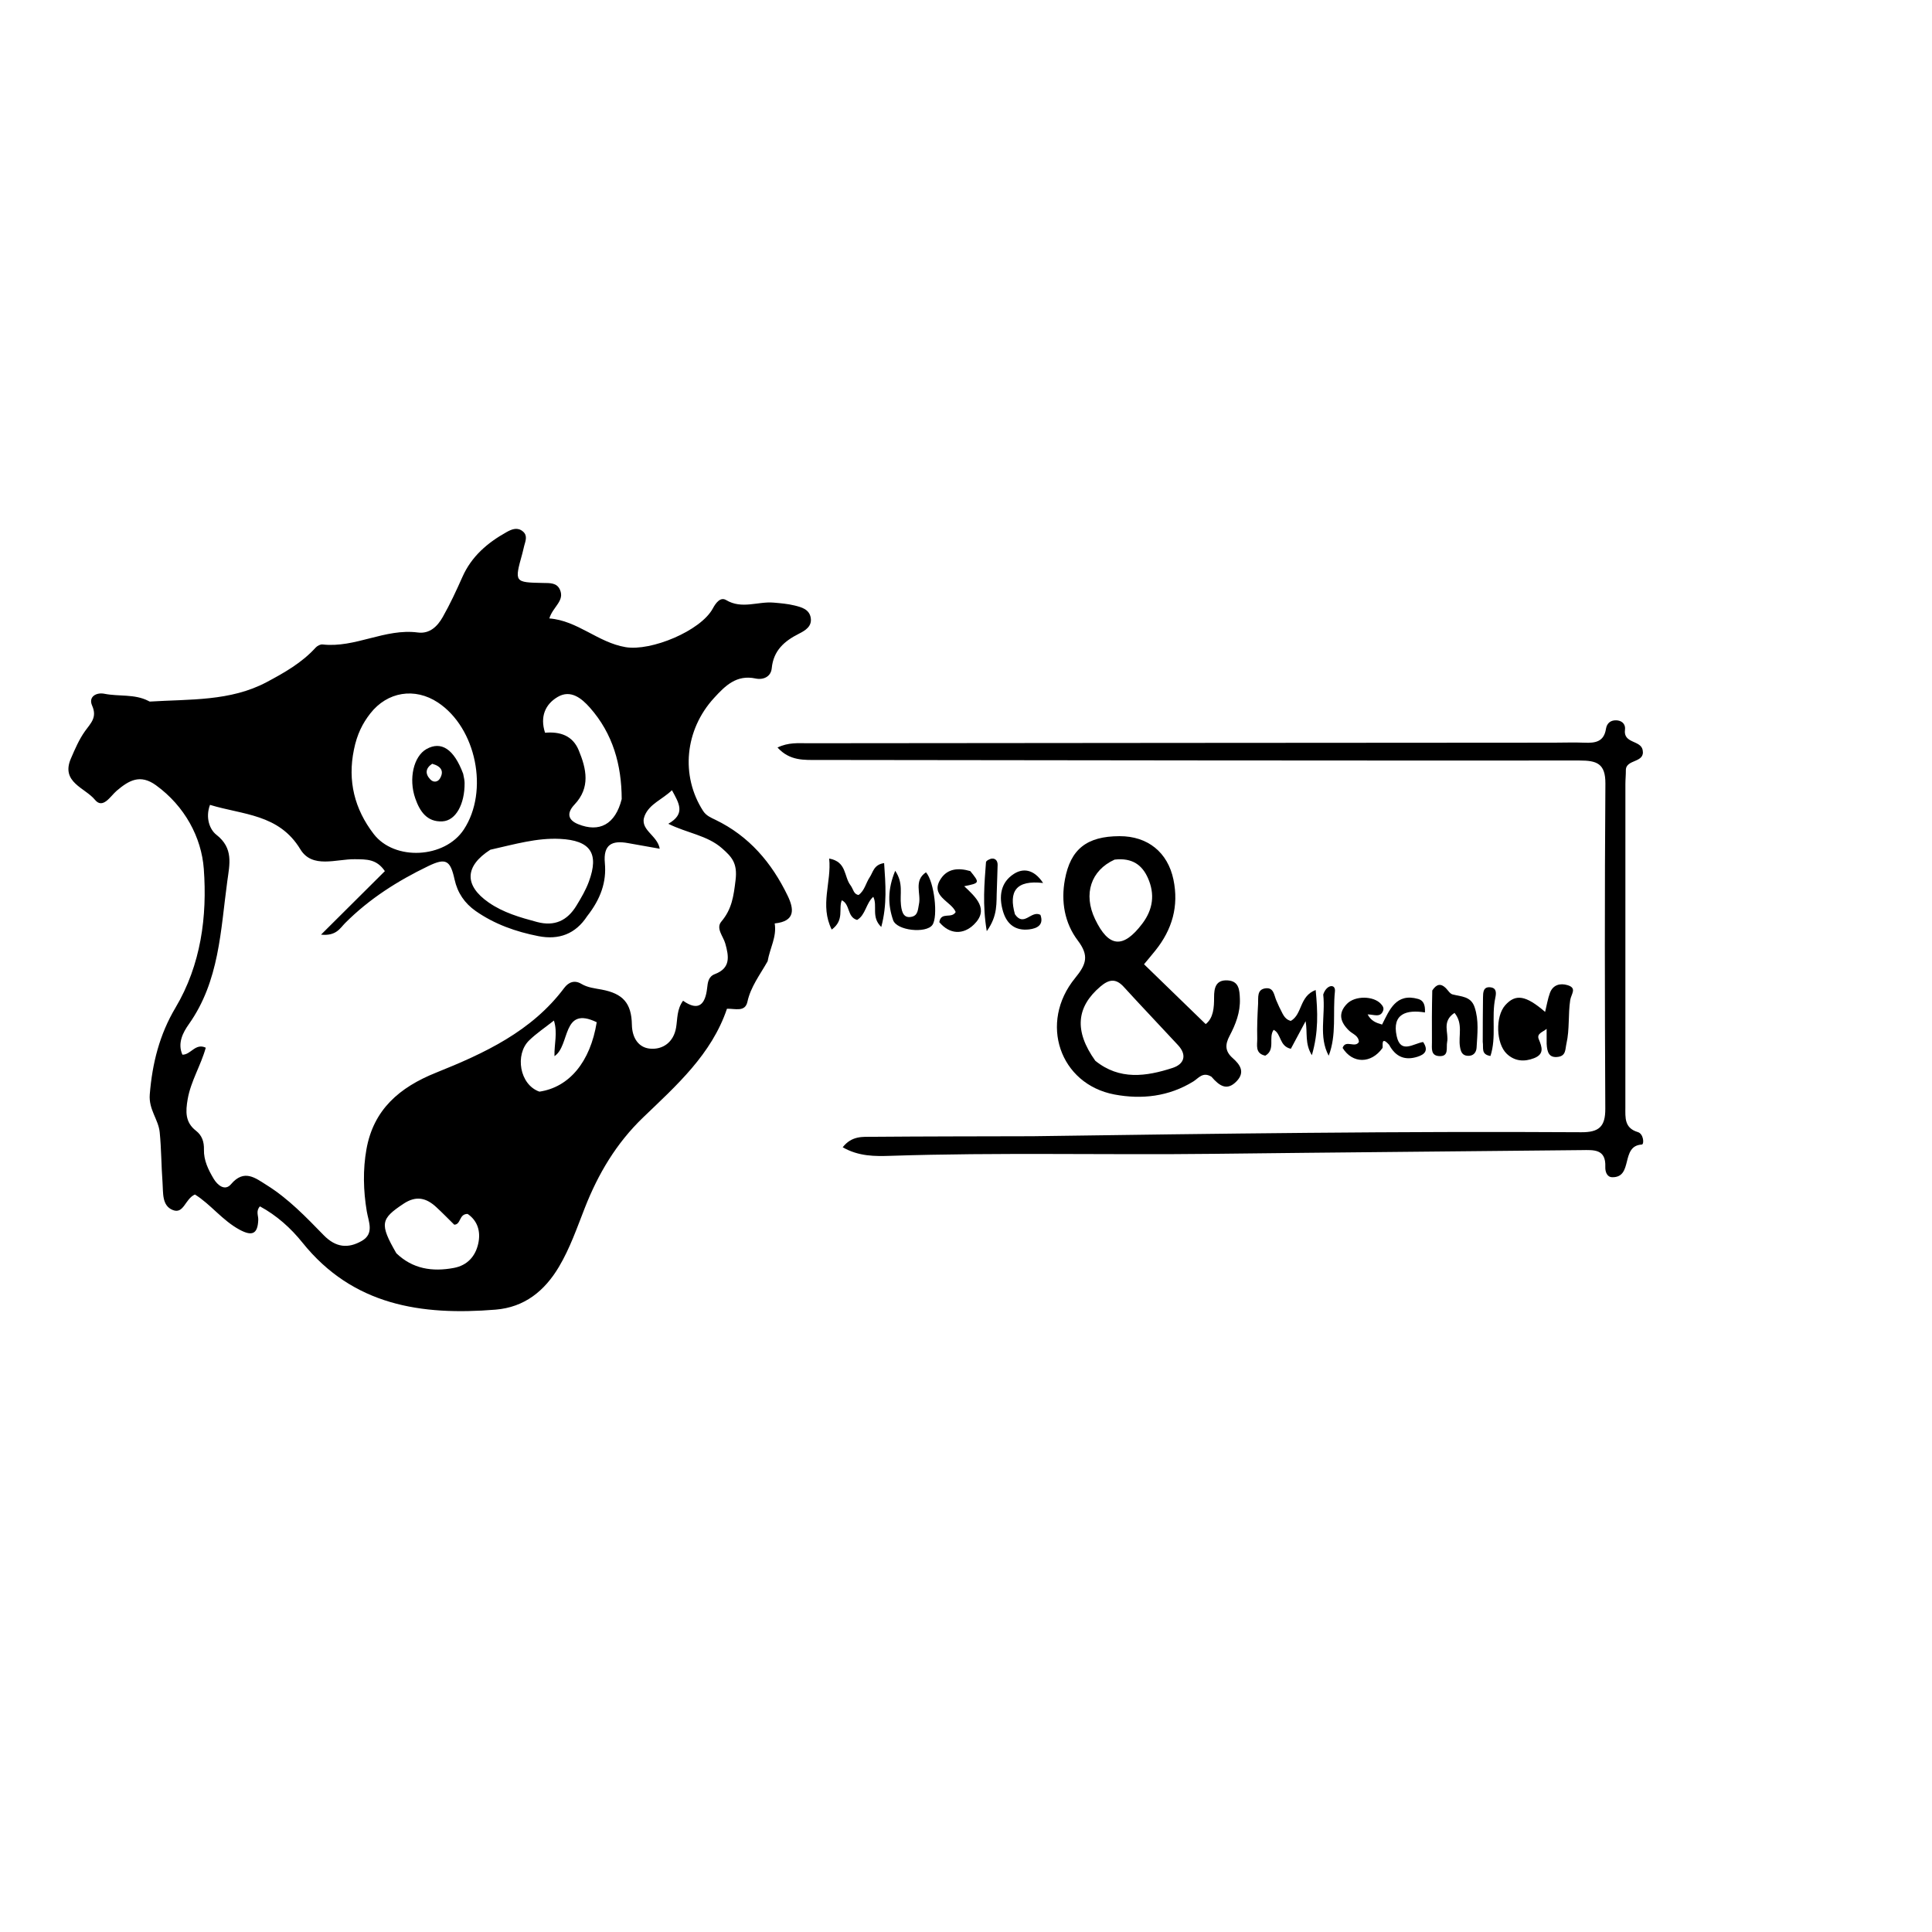 <svg version="1.1" id="Layer_1" xmlns="http://www.w3.org/2000/svg" xmlns:xlink="http://www.w3.org/1999/xlink" x="0px" y="0px"
	 width="100%" viewBox="0 0 496 496" enable-background="new 0 0 496 496" xml:space="preserve">
<path fill="#000000" opacity="1" stroke="none" 
	d="
M197.068,246.788 
	C195.035,250.377 192.722,253.343 191.887,257.178 
	C191.293,259.905 188.755,258.912 186.634,258.975 
	C182.683,270.681 173.668,278.657 165.143,286.847 
	C158.211,293.505 153.568,301.352 150.128,310.127 
	C148.124,315.239 146.331,320.451 143.512,325.204 
	C139.822,331.428 134.648,335.616 127.233,336.222 
	C108.195,337.776 90.61,335.171 77.63,318.993 
	C74.651,315.28 71.03,312.032 66.739,309.711 
	C65.633,310.894 66.339,312.08 66.302,313.159 
	C66.173,316.902 64.645,317.392 61.504,315.698 
	C57.096,313.32 54.061,309.152 50.049,306.665 
	C47.513,307.746 47.203,311.76 44.381,310.657 
	C41.513,309.537 41.925,306.221 41.73,303.632 
	C41.404,299.32 41.43,294.979 41,290.681 
	C40.669,287.374 38.138,284.867 38.45,280.968 
	C39.089,272.978 40.968,265.575 45.042,258.725 
	C51.61,247.683 53.215,235.219 52.321,223.067 
	C51.726,214.983 47.436,206.955 40.047,201.6 
	C35.988,198.658 33.095,200.341 29.951,203.016 
	C28.36,204.37 26.417,207.83 24.368,205.322 
	C21.85,202.239 15.566,200.849 18.195,194.753 
	C19.245,192.319 20.31,189.82 21.838,187.687 
	C23.306,185.637 24.999,184.189 23.653,181.155 
	C22.613,178.81 24.808,177.709 26.78,178.106 
	C30.524,178.86 34.504,178.115 38.06,179.927 
	C38.208,180.003 38.372,180.119 38.521,180.11 
	C48.671,179.477 59.144,180.072 68.422,175.141 
	C72.891,172.766 77.494,170.173 81.032,166.264 
	C81.441,165.812 82.24,165.386 82.802,165.45 
	C91.209,166.404 98.835,161.266 107.27,162.38 
	C110.344,162.786 112.333,160.76 113.671,158.399 
	C115.553,155.08 117.168,151.598 118.718,148.106 
	C121.07,142.81 125.173,139.323 130.083,136.588 
	C131.461,135.821 132.878,135.288 134.246,136.441 
	C135.509,137.506 134.917,138.868 134.572,140.151 
	C134.4,140.794 134.28,141.452 134.101,142.094 
	C132.039,149.507 132.037,149.516 139.416,149.663 
	C141.102,149.696 142.947,149.551 143.755,151.395 
	C145.022,154.285 141.945,155.746 141.029,158.768 
	C148.329,159.337 153.471,164.937 160.62,166.143 
	C167.122,167.239 179.901,161.979 183.009,156.194 
	C183.78,154.759 184.971,153.189 186.41,154.05 
	C190.466,156.479 194.554,154.363 198.588,154.708 
	C200.401,154.863 202.239,155.014 203.996,155.449 
	C205.747,155.882 207.745,156.397 208.129,158.557 
	C208.528,160.799 206.748,161.865 205.13,162.682 
	C201.379,164.574 198.568,166.985 198.127,171.568 
	C197.918,173.747 195.954,174.611 193.985,174.191 
	C189.077,173.146 186.2,176.044 183.321,179.185 
	C175.815,187.374 174.682,199.132 180.504,208.182 
	C181.299,209.417 182.499,209.902 183.68,210.472 
	C192.313,214.641 198.134,221.503 202.217,229.966 
	C203.872,233.396 204.23,236.524 198.886,237.072 
	C199.457,240.494 197.681,243.32 197.068,246.788 
M150.749,235.192 
	C147.756,239.787 143.489,241.367 138.221,240.335 
	C132.453,239.205 126.974,237.278 122.114,233.877 
	C119.277,231.891 117.453,229.213 116.698,225.778 
	C115.607,220.817 114.457,220.177 109.93,222.36 
	C102.085,226.143 94.796,230.76 88.593,236.99 
	C87.305,238.285 86.314,240.358 82.418,239.95 
	C88.358,234.04 93.626,228.8 98.807,223.645 
	C96.665,220.503 94.119,220.626 91.087,220.584 
	C86.332,220.517 80.16,223.08 77.108,218.038 
	C71.606,208.948 62.358,209.222 53.913,206.631 
	C52.695,209.868 53.806,212.944 55.549,214.304 
	C59.993,217.772 58.95,221.849 58.352,226.236 
	C56.627,238.884 56.327,251.849 48.494,262.92 
	C47.007,265.022 45.506,267.778 46.829,270.769 
	C49.023,270.799 50.137,267.707 52.828,268.973 
	C51.557,273.561 48.987,277.55 48.181,282.201 
	C47.632,285.372 47.513,288.12 50.308,290.289 
	C51.879,291.507 52.409,293.158 52.358,295.128 
	C52.286,297.898 53.494,300.338 54.854,302.621 
	C55.833,304.266 57.748,305.869 59.308,304.021 
	C62.701,300.003 65.627,302.479 68.475,304.255 
	C74.03,307.717 78.567,312.457 83.09,317.097 
	C86.214,320.303 89.374,320.582 92.876,318.58 
	C96.161,316.702 94.604,313.639 94.157,310.953 
	C93.274,305.65 93.142,300.289 94.078,295.044 
	C95.896,284.859 102.54,279.161 111.945,275.386 
	C124.309,270.424 136.484,264.815 144.851,253.633 
	C145.985,252.118 147.517,251.554 149.232,252.578 
	C150.871,253.556 152.661,253.717 154.465,254.056 
	C159.922,255.081 162.128,257.525 162.224,263.075 
	C162.282,266.458 163.929,268.936 166.856,269.215 
	C170.164,269.53 172.928,267.57 173.568,263.829 
	C173.956,261.562 173.732,259.156 175.36,256.914 
	C179.381,259.767 181.066,257.793 181.533,253.74 
	C181.71,252.2 181.837,250.721 183.551,250.07 
	C187.626,248.521 187.13,245.516 186.199,242.218 
	C185.677,240.369 183.726,238.331 185.187,236.599 
	C187.903,233.381 188.337,230.109 188.842,225.944 
	C189.375,221.558 187.839,219.974 185.391,217.807 
	C181.585,214.438 176.415,213.903 171.574,211.489 
	C176.108,208.913 174.296,206.171 172.509,202.874 
	C170.022,205.268 166.728,206.381 165.503,209.433 
	C164.056,213.035 168.78,214.353 169.373,217.895 
	C166.406,217.37 163.819,216.928 161.238,216.451 
	C157.119,215.689 154.838,216.815 155.284,221.573 
	C155.738,226.412 154.22,230.778 150.749,235.192 
M90.859,192.483 
	C89.211,200.473 91.01,207.688 95.933,214.103 
	C101.282,221.074 114.187,220.394 119.074,212.962 
	C125.573,203.078 122.271,186.868 112.43,180.354 
	C106.508,176.435 99.435,177.563 95.059,183.174 
	C93.09,185.699 91.654,188.5 90.859,192.483 
M125.884,218.149 
	C119.289,222.371 119.119,227.298 125.466,231.704 
	C129.207,234.301 133.503,235.531 137.852,236.695 
	C142.388,237.909 145.65,236.335 147.978,232.522 
	C149.183,230.55 150.378,228.514 151.174,226.358 
	C153.882,219.031 151.549,215.75 143.758,215.365 
	C137.859,215.074 132.274,216.71 125.884,218.149 
M159.61,205.143 
	C159.58,196.385 157.358,188.36 151.447,181.679 
	C149.283,179.233 146.49,176.984 143.188,178.916 
	C140.007,180.777 138.579,183.973 139.929,188.116 
	C143.82,187.778 147.019,188.861 148.567,192.596 
	C150.55,197.383 151.63,202.174 147.494,206.55 
	C145.56,208.597 145.629,210.452 148.419,211.586 
	C153.859,213.794 157.974,211.676 159.61,205.143 
M101.748,321.74 
	C105.953,325.796 111.023,326.54 116.51,325.514 
	C119.998,324.861 122.069,322.522 122.787,319.227 
	C123.46,316.134 122.595,313.379 120.051,311.649 
	C117.794,311.644 118.392,314.369 116.62,314.415 
	C115.067,312.892 113.578,311.354 112.007,309.905 
	C109.427,307.524 106.844,306.871 103.564,309.057 
	C97.753,312.93 97.384,314.169 101.748,321.74 
M138.487,280.257 
	C146.112,279.134 151.551,272.649 153.196,262.436 
	C144.199,258.086 146.443,268.45 142.348,271.146 
	C142.267,267.937 143.204,265.194 142.208,262.007 
	C139.892,263.84 137.702,265.298 135.846,267.1 
	C132.153,270.683 133.352,278.467 138.487,280.257 
z"/>
<path fill="#000000" opacity="1" stroke="none" 
	d="
M265,291.703 
	C312.319,291.041 359.139,290.391 405.964,290.678 
	C410.504,290.706 412.148,289.243 412.126,284.666 
	C411.991,256.836 411.949,229.005 412.151,201.176 
	C412.188,195.994 409.92,195.242 405.513,195.244 
	C340.353,195.28 275.193,195.191 210.034,195.103 
	C206.497,195.098 202.785,195.403 199.608,191.909 
	C202.436,190.552 204.939,190.813 207.334,190.811 
	C271.161,190.74 334.987,190.706 398.814,190.665 
	C401.48,190.664 404.151,190.56 406.812,190.673 
	C409.553,190.789 411.785,190.45 412.299,187.109 
	C412.524,185.648 413.544,184.79 415.16,184.941 
	C416.609,185.077 417.348,186.113 417.182,187.32 
	C416.688,190.916 421.18,189.987 421.71,192.513 
	C422.44,195.995 417.363,194.78 417.403,197.767 
	C417.418,198.93 417.287,200.096 417.286,201.26 
	C417.281,228.924 417.289,256.588 417.278,284.253 
	C417.277,286.942 416.984,289.597 420.497,290.646 
	C421.962,291.083 422.171,293.804 421.481,293.843 
	C415.957,294.156 419.386,302.338 413.893,302.225 
	C412.529,302.196 412.079,300.765 412.128,299.572 
	C412.317,294.933 409.165,295.233 406.054,295.266 
	C374.564,295.594 343.074,295.854 311.584,296.222 
	C283.927,296.546 256.264,295.822 228.606,296.734 
	C224.692,296.863 220.463,296.91 216.345,294.536 
	C218.694,291.544 221.488,291.87 224.006,291.849 
	C237.504,291.737 251.002,291.741 265,291.703 
z"/>
<path fill="#000000" opacity="1" stroke="none" 
	d="
M311.02,276.433 
	C308.794,275.057 307.682,276.826 306.384,277.629 
	C300.08,281.529 293.119,282.299 286.144,280.994 
	C272.052,278.357 266.64,262.538 276.021,251.086 
	C278.933,247.531 279.63,245.33 276.703,241.458 
	C273.31,236.972 272.342,231.457 273.395,225.788 
	C274.845,217.981 279.018,214.696 287.411,214.669 
	C294.657,214.647 299.798,218.819 301.254,225.806 
	C302.679,232.641 300.935,238.641 296.635,244.005 
	C295.612,245.281 294.552,246.528 293.703,247.553 
	C299.096,252.786 304.262,257.799 309.538,262.918 
	C311.513,261.354 311.7,258.733 311.691,256.048 
	C311.683,253.673 312.102,251.53 315.124,251.691 
	C318.092,251.85 318.224,254.134 318.313,256.406 
	C318.448,259.868 317.23,262.973 315.677,265.919 
	C314.505,268.142 314.451,269.859 316.457,271.63 
	C318.29,273.248 319.764,275.19 317.482,277.578 
	C315.02,280.155 313.066,278.806 311.02,276.433 
M281.194,272.328 
	C287.403,277.359 294.265,276.376 301.061,274.158 
	C303.974,273.208 304.823,270.905 302.442,268.33 
	C297.808,263.32 293.089,258.389 288.491,253.347 
	C286.43,251.086 284.653,251.447 282.516,253.262 
	C276.356,258.497 275.695,264.632 281.194,272.328 
M286.149,220.687 
	C280.062,223.451 278.062,229.518 281.121,235.94 
	C284.619,243.285 288.346,243.617 293.256,237.131 
	C296.035,233.46 296.532,229.548 294.709,225.428 
	C293.246,222.123 290.73,220.158 286.149,220.687 
z"/>
<path fill="#000000" opacity="1" stroke="none" 
	d="
M397.07,267.963 
	C397.062,266.449 397.062,265.291 397.062,264.133 
	C396.128,264.96 394.433,265.319 395.045,266.79 
	C395.896,268.833 396.509,270.629 393.823,271.671 
	C391.302,272.649 388.878,272.465 386.856,270.569 
	C384.046,267.934 383.87,260.946 386.439,258.065 
	C389.086,255.096 391.71,255.497 396.676,259.785 
	C397.096,258.075 397.351,256.442 397.909,254.92 
	C398.681,252.813 400.551,252.354 402.422,252.914 
	C404.956,253.673 403.361,255.164 403.118,256.764 
	C402.561,260.434 402.989,264.225 402.151,267.925 
	C401.821,269.382 402.057,271.032 400.025,271.325 
	C397.709,271.659 397.18,270.184 397.07,267.963 
z"/>
<path fill="#000000" opacity="1" stroke="none" 
	d="
M356.63,268.235 
	C354.357,265.715 355.151,268.733 354.916,269.063 
	C352.033,273.114 347.252,273.143 344.689,269.033 
	C345.435,266.786 347.904,269.184 348.872,267.498 
	C348.784,265.845 347.273,265.485 346.359,264.607 
	C344.121,262.459 343.406,260.152 345.822,257.695 
	C347.914,255.567 352.642,255.662 354.516,257.722 
	C355.005,258.26 355.341,258.776 355.084,259.479 
	C354.386,261.383 352.623,260.398 351.105,260.432 
	C352.02,262.115 353.226,262.576 354.819,263.033 
	C356.716,259.279 358.4,254.849 364.085,256.46 
	C365.291,256.801 365.95,257.749 365.826,259.924 
	C361.18,259.174 357.273,260.185 358.582,266.056 
	C359.612,270.673 362.944,267.852 365.358,267.518 
	C366.845,269.723 365.73,270.723 363.901,271.301 
	C360.79,272.284 358.343,271.427 356.63,268.235 
z"/>
<path fill="#000000" opacity="1" stroke="none" 
	d="
M328.395,258.474 
	C329.265,260.04 329.594,261.642 331.392,262.095 
	C334.399,260.376 333.541,255.748 337.769,254.163 
	C338.312,259.764 338.522,264.983 336.793,270.897 
	C334.933,267.895 335.718,265.191 335.189,262.164 
	C333.762,264.834 332.558,267.085 331.398,269.254 
	C328.376,268.576 329.005,265.399 326.986,264.387 
	C325.551,266.349 327.548,269.46 324.832,271.024 
	C322.109,270.433 322.812,268.242 322.77,266.613 
	C322.691,263.625 322.824,260.628 322.99,257.641 
	C323.076,256.082 322.619,253.962 324.991,253.721 
	C327.005,253.516 327.086,255.467 327.645,256.788 
	C327.84,257.247 328.055,257.697 328.395,258.474 
z"/>
<path fill="#000000" opacity="1" stroke="none" 
	d="
M218.36,227.294 
	C219.114,228.321 219.129,229.568 220.422,229.764 
	C221.986,228.643 222.278,226.697 223.283,225.209 
	C224.151,223.924 224.305,221.976 226.98,221.58 
	C227.345,226.984 227.787,232.197 226.245,237.981 
	C223.557,235.38 225.374,232.594 224.192,230.235 
	C222.291,231.937 222.239,234.88 220.044,236.177 
	C217.426,235.429 218.332,232.225 216.118,231.122 
	C215.199,233.329 216.86,236.176 213.528,238.651 
	C210.403,232.365 213.515,226.541 212.873,220.413 
	C217.439,221.254 216.61,225.018 218.36,227.294 
z"/>
<path fill="#000000" opacity="1" stroke="none" 
	d="
M367.706,254.283 
	C368.816,252.579 369.922,252.446 371.143,253.634 
	C371.729,254.204 372.222,255.112 372.909,255.293 
	C375.12,255.875 377.62,255.746 378.567,258.553 
	C379.722,261.976 379.274,265.468 379.084,268.94 
	C379.014,270.207 378.258,271.14 376.808,271.061 
	C375.331,270.979 375.009,269.919 374.809,268.67 
	C374.371,265.924 375.693,262.807 373.414,260.039 
	C370.032,262.264 372,265.173 371.521,267.527 
	C371.225,268.983 372.108,271.335 369.381,271.124 
	C367.262,270.961 367.629,269.053 367.619,267.602 
	C367.587,263.28 367.598,258.957 367.706,254.283 
z"/>
<path fill="#000000" opacity="1" stroke="none" 
	d="
M249.105,223.638 
	C251.564,226.692 251.564,226.692 247.545,227.52 
	C250.575,230.365 254.016,233.484 250.026,237.363 
	C247.305,240.008 243.811,239.943 241.144,236.739 
	C241.607,233.949 244.279,235.987 245.354,234.137 
	C244.222,231.352 238.514,230.023 241.61,225.499 
	C243.287,223.049 245.966,222.712 249.105,223.638 
z"/>
<path fill="#000000" opacity="1" stroke="none" 
	d="
M231.307,232.372 
	C231.533,234.446 232.152,235.83 234.14,235.341 
	C235.714,234.953 235.648,233.4 235.927,232.097 
	C236.499,229.42 234.509,226.106 237.725,223.949 
	C239.872,226.36 240.878,235.357 239.367,237.466 
	C237.771,239.691 230.221,238.95 229.282,236.208 
	C227.965,232.365 227.828,228.354 229.825,223.554 
	C232.006,226.795 230.966,229.497 231.307,232.372 
z"/>
<path fill="#000000" opacity="1" stroke="none" 
	d="
M260.566,234.721 
	C262.899,238.099 264.729,233.605 267.107,234.869 
	C268.04,237.434 266.298,238.357 264.213,238.603 
	C260.78,239.008 258.517,237.362 257.517,234.022 
	C256.359,230.159 256.867,226.513 260.351,224.316 
	C262.475,222.977 265.297,222.912 267.795,226.689 
	C260.797,225.887 258.923,228.87 260.566,234.721 
z"/>
<path fill="#000000" opacity="1" stroke="none" 
	d="
M255.918,228.39 
	C255.751,231.822 256.249,234.98 253.331,239.056 
	C252.189,232.236 252.733,226.773 253.133,221.335 
	C253.16,220.979 254.127,220.461 254.683,220.425 
	C255.659,220.363 256.133,221.123 256.117,222.047 
	C256.083,224.021 255.977,225.994 255.918,228.39 
z"/>
<path fill="#000000" opacity="1" stroke="none" 
	d="
M380.662,267.477 
	C380.678,263.407 380.669,259.775 380.729,256.144 
	C380.751,254.834 380.74,253.219 382.698,253.476 
	C384.257,253.681 384.138,254.989 383.883,256.193 
	C382.849,261.066 384.235,266.223 382.644,271.101 
	C380.132,270.689 380.916,269.052 380.662,267.477 
z"/>
<path fill="#000000" opacity="1" stroke="none" 
	d="
M339.711,255.326 
	C340.55,252.726 342.933,252.477 342.714,254.535 
	C342.132,260.005 343.191,265.623 341.116,271.032 
	C338.479,266.137 340.314,260.792 339.711,255.326 
z"/>
<path fill="#000000" opacity="1" stroke="none" 
	d="
M118.907,198.65 
	C119.124,199.705 119.271,200.362 119.276,201.02 
	C119.315,206.448 117.019,210.682 113.586,210.867 
	C109.605,211.081 107.767,208.286 106.605,204.946 
	C104.862,199.929 106.186,194.165 109.482,192.308 
	C113.26,190.18 116.539,192.277 118.907,198.65 
M110.953,196.082 
	C109.201,197.245 109.11,198.686 110.491,200.12 
	C111.275,200.935 112.39,200.824 112.969,199.827 
	C113.99,198.068 113.377,196.754 110.953,196.082 
z"/>
</svg>